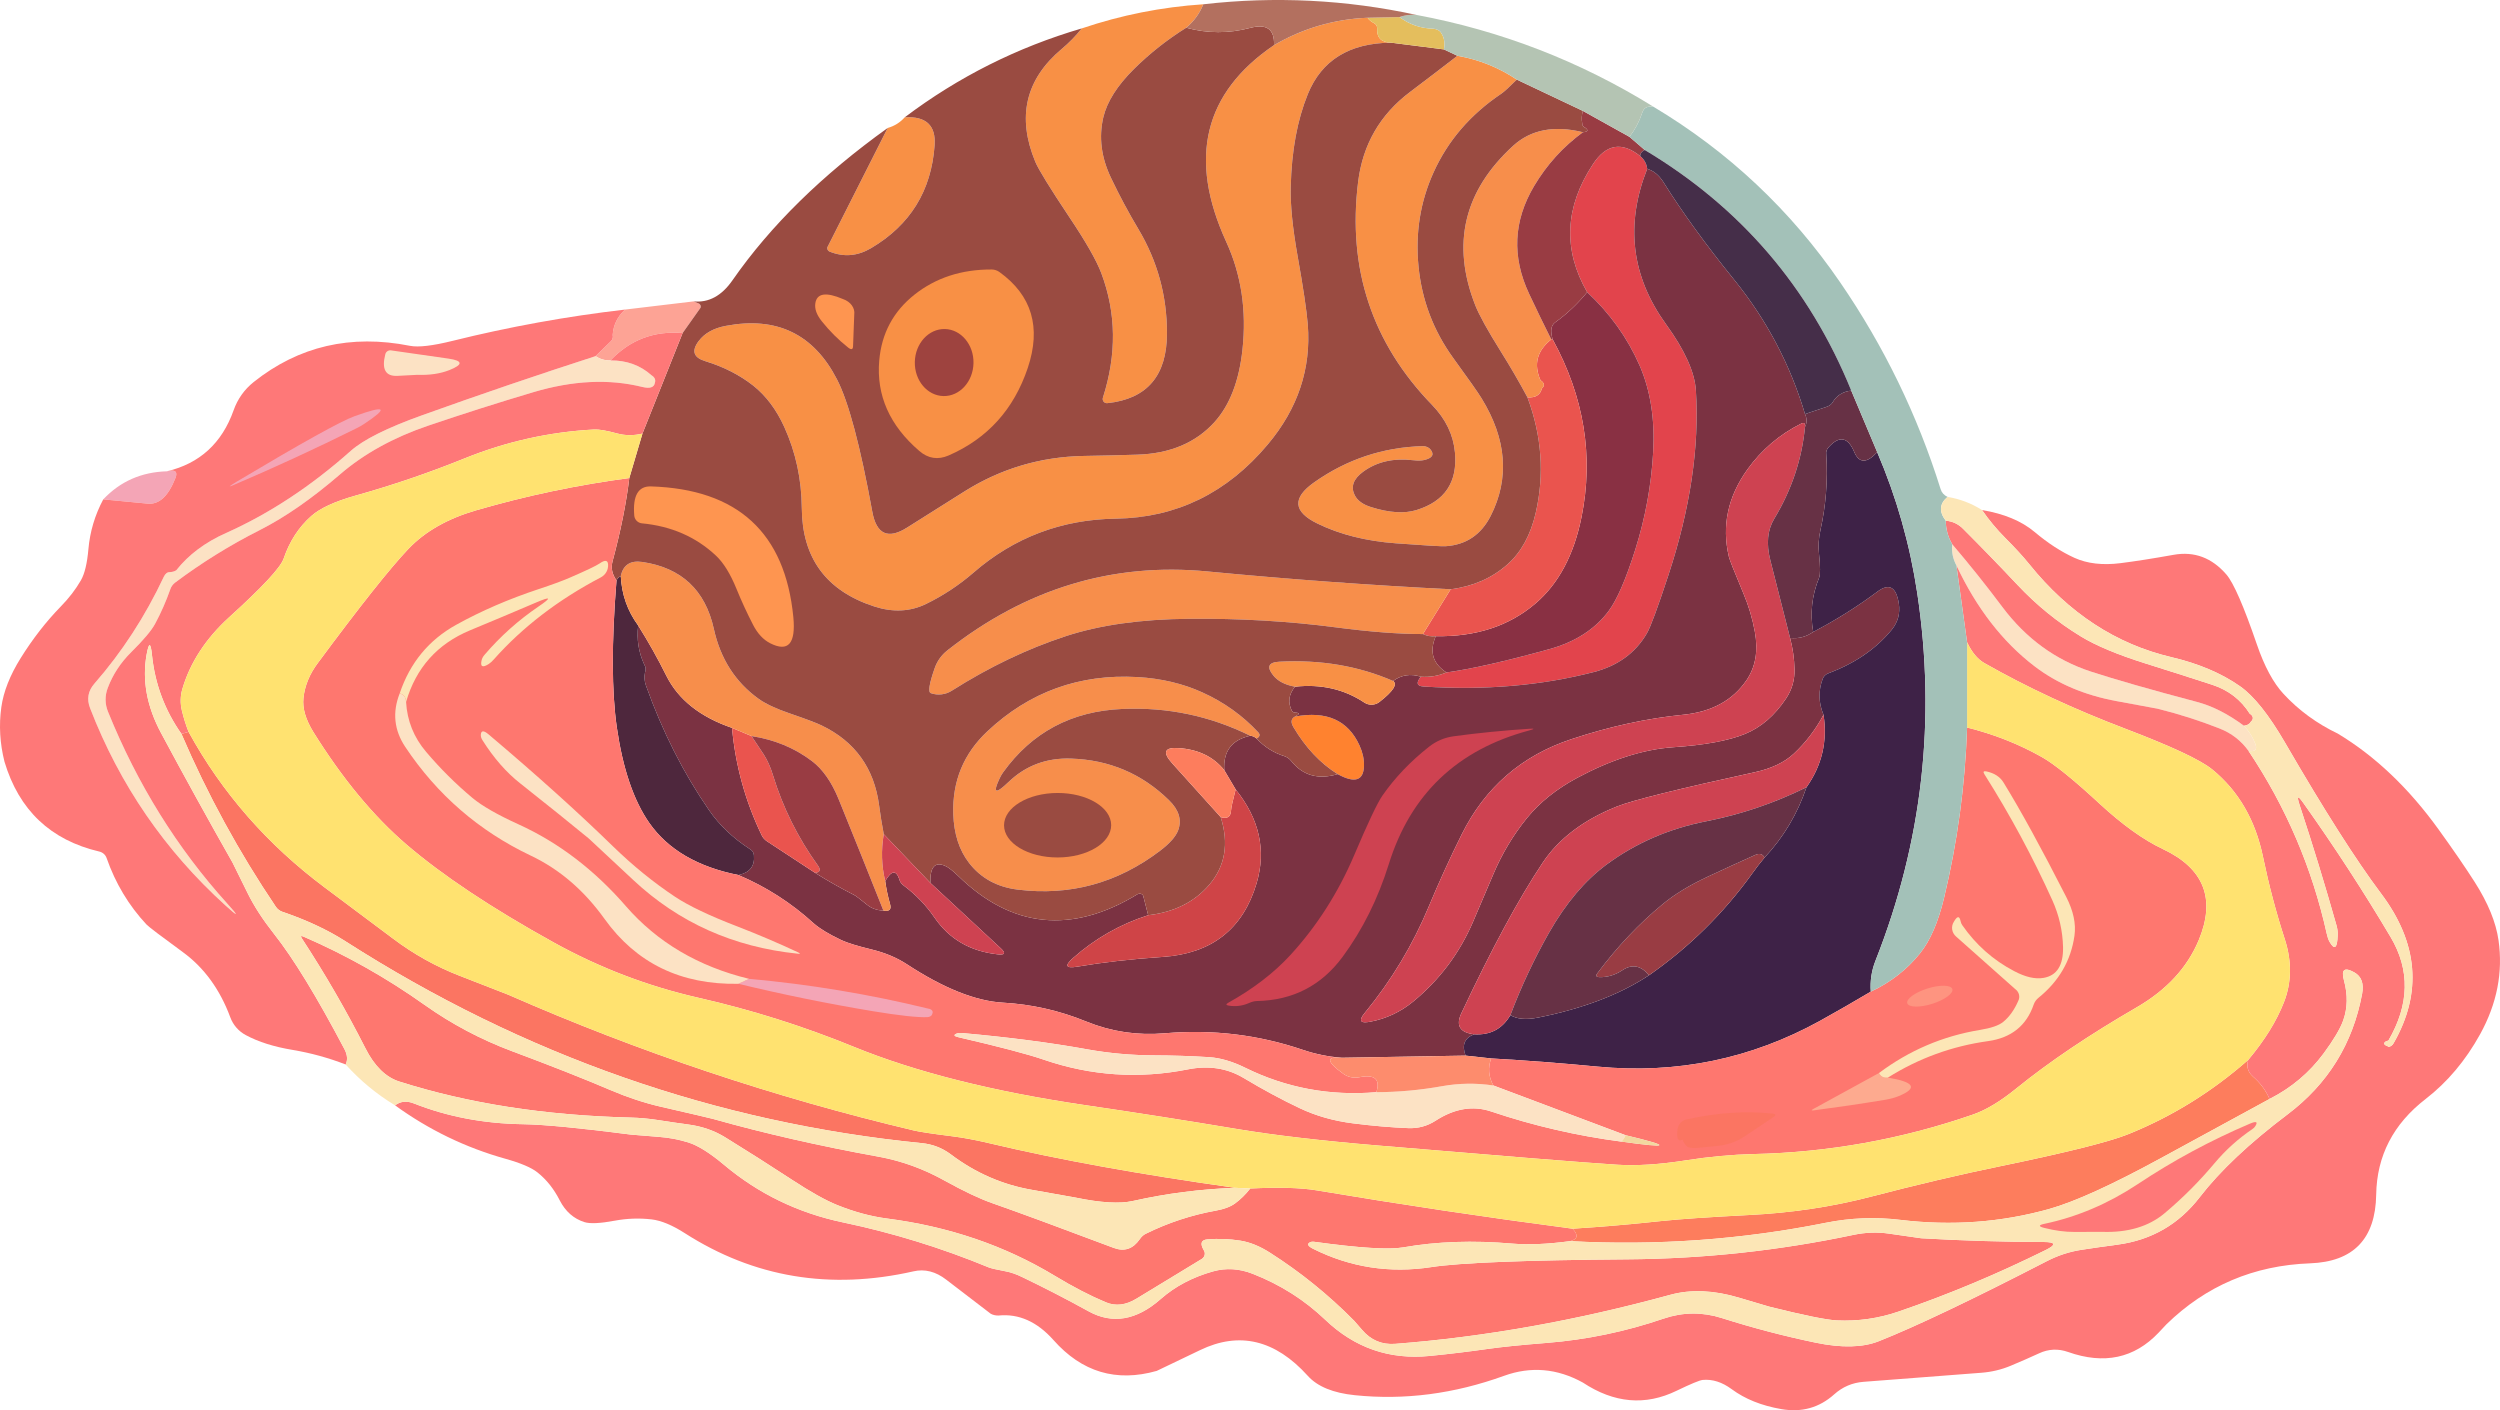 <?xml version="1.0" encoding="UTF-8" standalone="no"?><!-- Generator: Gravit.io --><svg xmlns="http://www.w3.org/2000/svg" xmlns:xlink="http://www.w3.org/1999/xlink" style="isolation:isolate" viewBox="604.598 333.32 293.079 165.322" width="293.079pt" height="165.322pt"><defs><clipPath id="_clipPath_Q7kwa7p5L3qturNWpKs9cXTX05K8PnFq"><rect x="604.598" y="333.32" width="293.079" height="165.322"/></clipPath></defs><g clip-path="url(#_clipPath_Q7kwa7p5L3qturNWpKs9cXTX05K8PnFq)"><g><path d=" M 756.413 417.322 Q 761.963 416.292 763.973 420.702 Q 764.533 421.932 764.503 423.102 Q 764.423 425.722 761.413 424.072 Q 758.363 422.172 756.223 418.552 Q 755.723 417.692 756.413 417.322 Z " fill="rgb(255,130,47)"/><path d=" M 796.873 351.612 Q 797.603 352.212 797.703 353.112 Q 793.813 362.922 799.923 371.352 Q 803.213 375.892 803.413 379.112 Q 804.033 389.052 800.193 400.732 Q 798.303 406.482 797.663 407.572 Q 795.653 411.022 791.413 412.112 Q 782.123 414.502 771.473 413.802 Q 770.293 413.722 771.163 412.652 Q 772.743 412.762 774.163 412.152 Q 778.503 411.562 786.223 409.422 Q 790.793 408.162 793.193 404.932 Q 794.663 402.952 796.313 397.722 Q 798.073 392.142 798.403 386.312 Q 798.723 380.562 796.813 376.172 Q 794.683 371.312 790.663 367.572 Q 786.373 360.102 791.353 352.552 Q 793.663 349.042 796.873 351.612 Z " fill="rgb(226,68,76)"/><path d=" M 797.703 353.112 Q 798.823 353.442 799.603 354.672 Q 802.913 359.962 807.903 366.122 Q 813.613 373.172 816.203 381.862 Q 816.563 382.662 816.203 383.362 Q 816.253 382.732 815.753 382.982 Q 811.933 384.892 809.443 388.362 Q 806.003 393.172 807.273 398.572 Q 807.383 399.082 808.983 402.892 Q 809.903 405.072 810.323 407.392 Q 810.933 410.722 809.353 413.052 Q 806.933 416.612 801.913 417.112 Q 795.543 417.742 788.823 419.972 Q 780.043 422.882 775.943 431.162 Q 773.893 435.292 772.113 439.552 Q 769.283 446.362 764.593 452.062 Q 763.463 453.432 765.213 453.102 Q 768.033 452.572 770.283 450.722 Q 774.893 446.922 777.273 441.412 Q 778.463 438.632 779.643 435.852 Q 781.173 432.222 783.603 429.222 Q 785.873 426.442 789.523 424.492 Q 795.513 421.292 800.723 420.922 Q 806.283 420.542 809.163 419.362 Q 811.983 418.212 813.983 415.202 Q 815.023 413.642 814.973 411.772 Q 814.933 409.932 814.453 408.112 Q 815.923 408.272 817.163 407.402 Q 821.133 405.332 824.713 402.662 Q 826.743 401.152 827.203 404.082 Q 827.463 405.792 826.373 407.142 Q 823.643 410.482 818.943 412.252 C 818.629 412.371 818.389 412.6 818.283 412.882 Q 817.483 414.992 818.373 417.112 Q 816.983 419.722 814.893 421.672 Q 813.243 423.212 810.293 423.852 Q 796.903 426.772 794.163 427.862 Q 788.293 430.212 785.473 434.422 Q 781.253 440.732 775.913 452.112 Q 774.903 454.262 777.413 454.572 Q 775.713 455.232 776.413 457.072 L 761.913 457.322 Q 759.563 457.152 757.353 456.402 Q 749.493 453.732 741.173 454.452 Q 736.343 454.872 731.933 453.072 Q 727.233 451.152 722.163 450.862 Q 717.363 450.582 710.913 446.362 Q 709.153 445.212 706.833 444.642 Q 704.273 444.022 703.233 443.532 Q 700.983 442.462 699.973 441.552 Q 696.043 437.972 691.163 435.902 Q 693.153 435.492 692.983 433.602 C 692.984 433.298 692.797 433.013 692.483 432.842 Q 689.533 430.922 687.723 428.302 Q 683.213 421.772 680.323 413.682 Q 680.053 412.922 680.213 412.152 C 680.339 411.844 680.307 411.511 680.123 411.222 Q 679.123 409.052 679.413 406.652 Q 681.213 409.522 682.723 412.552 Q 684.813 416.732 690.413 418.652 Q 691.013 425.252 693.883 431.222 C 694.019 431.517 694.241 431.77 694.523 431.952 L 700.163 435.652 Q 702.393 437.052 704.733 438.242 Q 705.043 438.402 706.253 439.392 Q 707.053 440.032 708.163 440.072 Q 709.213 440.252 708.943 439.312 Q 708.563 437.982 708.373 436.612 Q 709.453 434.732 710.023 436.382 C 710.085 436.681 710.275 436.952 710.563 437.152 Q 712.663 438.722 714.153 440.892 Q 716.743 444.682 721.593 445.202 Q 722.823 445.332 721.933 444.502 L 713.663 436.822 Q 713.593 434.072 715.363 434.812 Q 715.943 435.052 716.933 436.012 Q 726.383 445.212 737.983 438.132 C 738.095 438.078 738.229 438.068 738.35 438.105 C 738.472 438.142 738.568 438.221 738.613 438.322 L 739.203 440.612 Q 734.283 442.192 730.403 445.622 Q 728.853 446.992 730.893 446.642 Q 735.403 445.872 740.903 445.502 Q 749.523 444.912 751.913 436.862 Q 753.633 431.062 749.453 425.862 L 748.123 423.612 Q 747.913 420.292 751.163 419.572 Q 751.593 419.612 751.913 419.902 Q 753.283 421.372 755.183 421.972 C 755.496 422.084 755.767 422.275 755.963 422.522 Q 758.003 425.092 761.413 424.072 Q 764.423 425.722 764.503 423.102 Q 764.533 421.932 763.973 420.702 Q 761.963 416.292 756.413 417.322 Q 757.293 416.882 756.423 416.862 C 756.26 416.85 756.116 416.767 756.043 416.642 Q 755.303 415.172 756.413 413.822 Q 760.993 413.322 764.543 415.682 C 765.087 416.041 765.799 416.013 766.313 415.612 Q 768.723 413.732 767.913 413.152 Q 769.363 412.082 771.163 412.652 Q 770.293 413.722 771.473 413.802 Q 782.123 414.502 791.413 412.112 Q 795.653 411.022 797.663 407.572 Q 798.303 406.482 800.193 400.732 Q 804.033 389.052 803.413 379.112 Q 803.213 375.892 799.923 371.352 Q 793.813 362.922 797.703 353.112 Z " fill="rgb(123,50,66)"/><path d=" M 790.663 367.572 Q 794.683 371.312 796.813 376.172 Q 798.723 380.562 798.403 386.312 Q 798.073 392.142 796.313 397.722 Q 794.663 402.952 793.193 404.932 Q 790.793 408.162 786.223 409.422 Q 778.503 411.562 774.163 412.152 Q 771.753 410.602 772.913 407.902 Q 780.003 408.022 784.633 404.042 Q 788.663 400.582 790.003 393.942 Q 792.163 383.262 786.623 373.112 Q 786.173 371.642 786.913 371.112 Q 789.023 369.592 790.663 367.572 Z " fill="rgb(137,48,67)"/><path d=" M 685.913 368.652 L 686.473 368.882 C 686.604 368.93 686.701 369.035 686.733 369.163 C 686.765 369.291 686.728 369.425 686.633 369.522 L 684.623 372.362 Q 679.623 371.942 676.163 375.572 Q 675.213 375.602 674.413 375.072 L 676.063 373.472 C 676.366 373.239 676.499 372.918 676.423 372.602 Q 676.533 370.852 677.873 369.612 L 685.913 368.652 Z " fill="rgb(253,163,149)"/><path d=" M 786.453 373.112 L 786.623 373.112 Q 792.163 383.262 790.003 393.942 Q 788.663 400.582 784.633 404.042 Q 780.003 408.022 772.913 407.902 Q 772.113 407.992 771.413 407.652 L 774.663 402.402 Q 778.613 401.892 781.333 399.472 Q 783.733 397.342 784.633 393.442 Q 786.193 386.692 783.663 379.902 Q 785.073 380.002 785.353 378.862 C 785.717 378.563 785.653 378.178 785.193 377.902 Q 783.953 375.092 786.453 373.112 Z " fill="rgb(234,84,78)"/><path d=" M 690.413 418.652 L 692.703 419.612 Q 693.443 420.702 694.153 421.802 Q 694.793 422.812 695.213 424.192 Q 696.973 429.922 700.493 434.802 Q 701.023 435.542 700.163 435.652 L 694.523 431.952 C 694.241 431.77 694.019 431.517 693.883 431.222 Q 691.013 425.252 690.413 418.652 Z " fill="rgb(234,84,78)"/><path d=" M 824.663 386.322 Q 828.073 394.282 829.363 402.872 Q 832.703 425.092 824.473 445.922 Q 823.773 447.682 823.913 449.572 Q 820.973 451.322 817.983 452.982 Q 805.833 459.692 791.893 458.362 Q 785.663 457.762 779.413 457.402 L 776.413 457.072 Q 775.713 455.232 777.413 454.572 Q 780.243 454.752 781.663 452.322 Q 782.803 453.032 784.913 452.612 Q 792.813 451.022 797.913 447.652 Q 804.993 442.712 810.043 435.682 Q 810.703 434.752 811.453 433.862 Q 814.803 430.272 816.373 425.612 Q 819.093 421.772 818.373 417.112 Q 817.483 414.992 818.283 412.882 C 818.389 412.6 818.629 412.371 818.943 412.252 Q 823.643 410.482 826.373 407.142 Q 827.463 405.792 827.203 404.082 Q 826.743 401.152 824.713 402.662 Q 821.133 405.332 817.163 407.402 Q 816.583 404.142 817.853 401.052 Q 818.083 400.482 817.843 398.242 Q 817.693 396.892 818.003 395.502 Q 818.983 391.122 818.693 386.602 C 818.64 386.289 818.746 385.971 818.983 385.732 Q 820.863 383.672 821.973 386.302 Q 822.833 388.322 824.663 386.322 Z " fill="rgb(62,34,71)"/><path d=" M 677.373 400.862 Q 677.533 404.092 679.413 406.652 Q 679.123 409.052 680.123 411.222 C 680.307 411.511 680.339 411.844 680.213 412.152 Q 680.053 412.922 680.323 413.682 Q 683.213 421.772 687.723 428.302 Q 689.533 430.922 692.483 432.842 C 692.797 433.013 692.984 433.298 692.983 433.602 Q 693.153 435.492 691.163 435.902 Q 684.003 434.482 680.723 429.802 Q 677.963 425.852 676.913 418.612 Q 675.993 412.262 676.873 401.362 Q 677.023 401.012 677.373 400.862 Z " fill="rgb(78,39,61)"/><path d=" M 745.663 333.822 Q 745.033 335.412 743.663 336.572 Q 740.313 338.662 737.543 341.402 Q 734.603 344.312 733.943 347.072 Q 733.123 350.572 734.843 354.172 Q 736.313 357.262 738.063 360.192 Q 741.403 365.802 741.403 372.362 Q 741.413 379.842 734.413 380.582 C 734.247 380.601 734.083 380.534 733.978 380.404 C 733.873 380.275 733.841 380.101 733.893 379.942 Q 736.333 372.352 733.713 365.362 Q 732.873 363.122 729.963 358.782 Q 726.543 353.652 725.973 352.302 Q 722.693 344.402 729.073 339.052 Q 730.363 337.972 731.413 336.652 Q 738.353 334.302 745.663 333.822 Z " fill="rgb(248,144,69)"/><path d=" M 764.913 335.402 Q 765.203 335.792 765.623 336.002 C 765.904 336.125 766.07 336.387 766.043 336.662 Q 765.963 338.282 767.663 338.322 Q 760.333 338.402 757.913 344.362 Q 756.063 348.912 755.913 355.222 Q 755.833 358.362 756.713 363.302 Q 757.723 368.962 757.913 371.362 Q 758.523 379.112 753.223 385.422 Q 746.063 393.962 735.413 394.122 Q 725.863 394.262 718.733 400.442 Q 716.193 402.642 713.163 404.122 Q 710.373 405.482 707.103 404.422 Q 698.643 401.682 698.593 392.862 Q 698.553 387.832 696.553 383.402 Q 695.153 380.312 692.893 378.522 Q 690.513 376.652 687.283 375.662 Q 685.193 375.032 686.513 373.292 Q 687.553 371.922 689.693 371.522 Q 698.623 369.822 702.723 377.802 Q 704.753 381.732 706.863 393.322 Q 707.593 397.282 710.933 395.172 Q 714.303 393.032 717.693 390.912 Q 724.083 386.912 731.663 386.772 Q 734.793 386.722 737.913 386.622 Q 743.703 386.442 746.993 382.782 Q 749.653 379.822 750.253 374.322 Q 751.003 367.462 748.353 361.672 Q 741.623 347.002 753.953 338.612 Q 759.033 335.652 764.913 335.402 Z " fill="rgb(248,144,69)"/><path d=" M 775.453 339.862 Q 779.223 340.512 782.413 342.652 Q 781.103 343.962 780.603 344.302 Q 775.153 347.962 772.633 353.582 Q 770.323 358.712 770.893 364.542 Q 771.473 370.472 774.973 375.302 Q 777.673 379.012 778.283 380.012 Q 782.703 387.202 779.353 393.802 Q 777.673 397.102 774.093 397.352 Q 773.403 397.402 768.223 397.012 Q 762.983 396.622 759.033 394.692 Q 754.773 392.612 758.653 389.872 Q 764.403 385.812 771.413 385.622 C 771.745 385.627 772.057 385.755 772.263 385.972 Q 773.043 386.902 771.543 387.252 Q 771.073 387.362 770.273 387.272 Q 766.813 386.862 764.413 388.612 Q 762.673 389.882 763.413 391.372 Q 763.893 392.322 765.343 392.772 Q 768.523 393.772 770.663 393.112 Q 775.643 391.572 775.163 386.362 Q 774.883 383.272 772.483 380.792 Q 761.923 369.902 763.813 354.632 Q 764.633 348.082 769.873 344.122 Q 772.673 342.012 775.453 339.862 Z " fill="rgb(248,144,69)"/><path d=" M 710.663 347.072 Q 714.413 346.862 714.163 350.362 Q 713.593 358.352 706.713 362.412 Q 704.343 363.812 701.873 362.822 C 701.741 362.771 701.641 362.669 701.601 362.543 C 701.56 362.417 701.583 362.281 701.663 362.172 L 708.663 348.322 Q 709.853 347.982 710.663 347.072 Z " fill="rgb(248,144,69)"/><path d=" M 767.913 413.152 Q 768.723 413.732 766.313 415.612 C 765.799 416.013 765.087 416.041 764.543 415.682 Q 760.993 413.322 756.413 413.822 Q 754.683 413.512 753.873 412.512 Q 752.643 410.992 754.593 410.892 Q 761.833 410.512 767.913 413.152 Z " fill="rgb(248,144,69)"/><path d=" M 790.163 348.822 Q 786.663 351.392 784.443 355.132 Q 780.803 361.262 783.863 367.772 Q 785.123 370.452 786.453 373.112 Q 783.953 375.092 785.193 377.902 C 785.653 378.178 785.717 378.563 785.353 378.862 Q 785.073 380.002 783.663 379.902 Q 782.193 377.162 780.543 374.532 Q 778.223 370.822 777.543 369.102 Q 773.323 358.352 781.973 350.422 Q 785.093 347.572 790.163 348.822 Z " fill="rgb(247,142,75)"/><path d=" M 708.203 431.112 Q 707.723 433.922 708.373 436.612 Q 708.563 437.982 708.943 439.312 Q 709.213 440.252 708.163 440.072 Q 705.563 433.532 702.913 427.012 Q 701.673 423.972 699.783 422.542 Q 696.723 420.232 692.703 419.612 L 690.413 418.652 Q 684.813 416.732 682.723 412.552 Q 681.213 409.522 679.413 406.652 Q 677.533 404.092 677.373 400.862 Q 677.783 398.892 679.903 399.202 Q 686.773 400.222 688.283 407.042 Q 689.433 412.282 693.513 415.232 Q 694.753 416.122 697.143 416.942 Q 700.003 417.922 700.913 418.362 Q 706.803 421.192 707.663 427.772 Q 707.883 429.442 708.203 431.112 Z " fill="rgb(247,142,75)"/><path d=" M 774.663 402.402 L 771.413 407.652 Q 767.173 407.652 761.163 406.862 Q 752.923 405.782 744.013 405.862 Q 735.523 405.932 729.533 407.902 Q 722.783 410.112 716.163 414.302 C 715.435 414.762 714.536 414.865 713.723 414.582 Q 713.203 414.402 714.183 411.622 C 714.468 410.814 714.977 410.104 715.653 409.572 Q 729.453 398.702 746.163 400.312 Q 760.393 401.682 774.663 402.402 Z " fill="rgb(247,142,75)"/><path d=" M 751.913 419.902 Q 751.593 419.612 751.163 419.572 Q 744.103 416.082 736.163 416.432 Q 727.273 416.812 722.203 423.852 Q 721.973 424.172 721.803 424.532 Q 720.523 427.212 722.813 425.012 Q 725.843 422.102 730.163 422.252 Q 736.883 422.472 741.643 427.132 Q 743.393 428.842 742.713 430.662 Q 742.293 431.772 740.573 433.072 Q 733.093 438.742 723.913 437.612 Q 720.273 437.162 718.203 434.482 Q 716.463 432.232 716.353 428.742 Q 716.173 422.972 720.353 419.052 Q 727.743 412.122 737.923 412.692 Q 742.123 412.932 745.573 414.502 Q 749.343 416.212 752.103 419.172 Q 752.483 419.582 751.913 419.902 Z " fill="rgb(247,142,75)"/><path d=" M 749.453 425.862 Q 753.633 431.062 751.913 436.862 Q 749.523 444.912 740.903 445.502 Q 735.403 445.872 730.893 446.642 Q 728.853 446.992 730.403 445.622 Q 734.283 442.192 739.203 440.612 Q 743.753 440.082 746.353 437.052 Q 749.173 433.752 747.703 429.112 Q 748.843 429.462 748.913 428.362 Q 748.943 427.832 749.453 425.862 Z " fill="rgb(207,68,71)"/><path d=" M 731.413 336.652 Q 730.363 337.972 729.073 339.052 Q 722.693 344.402 725.973 352.302 Q 726.543 353.652 729.963 358.782 Q 732.873 363.122 733.713 365.362 Q 736.333 372.352 733.893 379.942 C 733.841 380.101 733.873 380.275 733.978 380.404 C 734.083 380.534 734.247 380.601 734.413 380.582 Q 741.413 379.842 741.403 372.362 Q 741.403 365.802 738.063 360.192 Q 736.313 357.262 734.843 354.172 Q 733.123 350.572 733.943 347.072 Q 734.603 344.312 737.543 341.402 Q 740.313 338.662 743.663 336.572 Q 747.383 337.592 751.153 336.592 Q 754.063 335.812 753.953 338.612 Q 741.623 347.002 748.353 361.672 Q 751.003 367.462 750.253 374.322 Q 749.653 379.822 746.993 382.782 Q 743.703 386.442 737.913 386.622 Q 734.793 386.722 731.663 386.772 Q 724.083 386.912 717.693 390.912 Q 714.303 393.032 710.933 395.172 Q 707.593 397.282 706.863 393.322 Q 704.753 381.732 702.723 377.802 Q 698.623 369.822 689.693 371.522 Q 687.553 371.922 686.513 373.292 Q 685.193 375.032 687.283 375.662 Q 690.513 376.652 692.893 378.522 Q 695.153 380.312 696.553 383.402 Q 698.553 387.832 698.593 392.862 Q 698.643 401.682 707.103 404.422 Q 710.373 405.482 713.163 404.122 Q 716.193 402.642 718.733 400.442 Q 725.863 394.262 735.413 394.122 Q 746.063 393.962 753.223 385.422 Q 758.523 379.112 757.913 371.362 Q 757.723 368.962 756.713 363.302 Q 755.833 358.362 755.913 355.222 Q 756.063 348.912 757.913 344.362 Q 760.333 338.402 767.663 338.322 L 773.873 339.112 L 775.453 339.862 Q 772.673 342.012 769.873 344.122 Q 764.633 348.082 763.813 354.632 Q 761.923 369.902 772.483 380.792 Q 774.883 383.272 775.163 386.362 Q 775.643 391.572 770.663 393.112 Q 768.523 393.772 765.343 392.772 Q 763.893 392.322 763.413 391.372 Q 762.673 389.882 764.413 388.612 Q 766.813 386.862 770.273 387.272 Q 771.073 387.362 771.543 387.252 Q 773.043 386.902 772.263 385.972 C 772.057 385.755 771.745 385.627 771.413 385.622 Q 764.403 385.812 758.653 389.872 Q 754.773 392.612 759.033 394.692 Q 762.983 396.622 768.223 397.012 Q 773.403 397.402 774.093 397.352 Q 777.673 397.102 779.353 393.802 Q 782.703 387.202 778.283 380.012 Q 777.673 379.012 774.973 375.302 Q 771.473 370.472 770.893 364.542 Q 770.323 358.712 772.633 353.582 Q 775.153 347.962 780.603 344.302 Q 781.103 343.962 782.413 342.652 L 790.163 346.322 Q 789.943 347.052 790.083 347.772 C 790.055 347.979 790.197 348.182 790.463 348.312 Q 791.033 348.742 790.163 348.822 Q 785.093 347.572 781.973 350.422 Q 773.323 358.352 777.543 369.102 Q 778.223 370.822 780.543 374.532 Q 782.193 377.162 783.663 379.902 Q 786.193 386.692 784.633 393.442 Q 783.733 397.342 781.333 399.472 Q 778.613 401.892 774.663 402.402 Q 760.393 401.682 746.163 400.312 Q 729.453 398.702 715.653 409.572 C 714.977 410.104 714.468 410.814 714.183 411.622 Q 713.203 414.402 713.723 414.582 C 714.536 414.865 715.435 414.762 716.163 414.302 Q 722.783 410.112 729.533 407.902 Q 735.523 405.932 744.013 405.862 Q 752.923 405.782 761.163 406.862 Q 767.173 407.652 771.413 407.652 Q 772.113 407.992 772.913 407.902 Q 771.753 410.602 774.163 412.152 Q 772.743 412.762 771.163 412.652 Q 769.363 412.082 767.913 413.152 Q 761.833 410.512 754.593 410.892 Q 752.643 410.992 753.873 412.512 Q 754.683 413.512 756.413 413.822 Q 755.303 415.172 756.043 416.642 C 756.116 416.767 756.26 416.85 756.423 416.862 Q 757.293 416.882 756.413 417.322 Q 755.723 417.692 756.223 418.552 Q 758.363 422.172 761.413 424.072 Q 758.003 425.092 755.963 422.522 C 755.767 422.275 755.496 422.084 755.183 421.972 Q 753.283 421.372 751.913 419.902 Q 752.483 419.582 752.103 419.172 Q 749.343 416.212 745.573 414.502 Q 742.123 412.932 737.923 412.692 Q 727.743 412.122 720.353 419.052 Q 716.173 422.972 716.353 428.742 Q 716.463 432.232 718.203 434.482 Q 720.273 437.162 723.913 437.612 Q 733.093 438.742 740.573 433.072 Q 742.293 431.772 742.713 430.662 Q 743.393 428.842 741.643 427.132 Q 736.883 422.472 730.163 422.252 Q 725.843 422.102 722.813 425.012 Q 720.523 427.212 721.803 424.532 Q 721.973 424.172 722.203 423.852 Q 727.273 416.812 736.163 416.432 Q 744.103 416.082 751.163 419.572 Q 747.913 420.292 748.123 423.612 Q 746.233 421.262 742.793 421.022 Q 740.243 420.842 742.033 422.822 L 747.703 429.112 Q 749.173 433.752 746.353 437.052 Q 743.753 440.082 739.203 440.612 L 738.613 438.322 C 738.568 438.221 738.472 438.142 738.35 438.105 C 738.229 438.068 738.095 438.078 737.983 438.132 Q 726.383 445.212 716.933 436.012 Q 715.943 435.052 715.363 434.812 Q 713.593 434.072 713.663 436.822 L 708.203 431.112 Q 707.883 429.442 707.663 427.772 Q 706.803 421.192 700.913 418.362 Q 700.003 417.922 697.143 416.942 Q 694.753 416.122 693.513 415.232 Q 689.433 412.282 688.283 407.042 Q 686.773 400.222 679.903 399.202 Q 677.783 398.892 677.373 400.862 Q 677.023 401.012 676.873 401.362 Q 676.093 400.282 676.413 399.112 Q 677.843 393.782 678.373 389.362 L 679.913 384.152 L 684.623 372.362 L 686.633 369.522 C 686.728 369.425 686.765 369.291 686.733 369.163 C 686.701 369.035 686.604 368.93 686.473 368.882 L 685.913 368.652 Q 688.573 368.912 690.473 366.172 Q 697.153 356.572 708.663 348.322 L 701.663 362.172 C 701.583 362.281 701.56 362.417 701.601 362.543 C 701.641 362.669 701.741 362.771 701.873 362.822 Q 704.343 363.812 706.713 362.412 Q 713.593 358.352 714.163 350.362 Q 714.413 346.862 710.663 347.072 Q 720.083 339.972 731.413 336.652 Z " fill="rgb(154,75,65)"/><path d=" M 816.203 383.362 Q 815.663 389.042 812.593 394.142 Q 811.403 396.112 812.133 398.982 L 814.453 408.112 Q 814.933 409.932 814.973 411.772 Q 815.023 413.642 813.983 415.202 Q 811.983 418.212 809.163 419.362 Q 806.283 420.542 800.723 420.922 Q 795.513 421.292 789.523 424.492 Q 785.873 426.442 783.603 429.222 Q 781.173 432.222 779.643 435.852 Q 778.463 438.632 777.273 441.412 Q 774.893 446.922 770.283 450.722 Q 768.033 452.572 765.213 453.102 Q 763.463 453.432 764.593 452.062 Q 769.283 446.362 772.113 439.552 Q 773.893 435.292 775.943 431.162 Q 780.043 422.882 788.823 419.972 Q 795.543 417.742 801.913 417.112 Q 806.933 416.612 809.353 413.052 Q 810.933 410.722 810.323 407.392 Q 809.903 405.072 808.983 402.892 Q 807.383 399.082 807.273 398.572 Q 806.003 393.172 809.443 388.362 Q 811.933 384.892 815.753 382.982 Q 816.253 382.732 816.203 383.362 Z " fill="rgb(206,66,81)"/><path d=" M 818.373 417.112 Q 819.093 421.772 816.373 425.612 Q 810.773 428.382 804.663 429.592 Q 798.103 430.872 792.953 434.662 Q 789.153 437.462 786.183 442.682 Q 783.563 447.312 781.663 452.322 Q 780.243 454.752 777.413 454.572 Q 774.903 454.262 775.913 452.112 Q 781.253 440.732 785.473 434.422 Q 788.293 430.212 794.163 427.862 Q 796.903 426.772 810.293 423.852 Q 813.243 423.212 814.893 421.672 Q 816.983 419.722 818.373 417.112 Z " fill="rgb(206,66,81)"/><path d=" M 708.203 431.112 L 713.663 436.822 L 721.933 444.502 Q 722.823 445.332 721.593 445.202 Q 716.743 444.682 714.153 440.892 Q 712.663 438.722 710.563 437.152 C 710.275 436.952 710.085 436.681 710.023 436.382 Q 709.453 434.732 708.373 436.612 Q 707.723 433.922 708.203 431.112 Z " fill="rgb(206,66,81)"/><path d=" M 790.163 346.322 L 795.623 349.362 L 797.413 350.902 Q 796.903 351.132 796.873 351.612 Q 793.663 349.042 791.353 352.552 Q 786.373 360.102 790.663 367.572 Q 789.023 369.592 786.913 371.112 Q 786.173 371.642 786.623 373.112 L 786.453 373.112 Q 785.123 370.452 783.863 367.772 Q 780.803 361.262 784.443 355.132 Q 786.663 351.392 790.163 348.822 Q 791.033 348.742 790.463 348.312 C 790.197 348.182 790.055 347.979 790.083 347.772 Q 789.943 347.052 790.163 346.322 Z " fill="rgb(153,60,67)"/><path d=" M 692.703 419.612 Q 696.723 420.232 699.783 422.542 Q 701.673 423.972 702.913 427.012 Q 705.563 433.532 708.163 440.072 Q 707.053 440.032 706.253 439.392 Q 705.043 438.402 704.733 438.242 Q 702.393 437.052 700.163 435.652 Q 701.023 435.542 700.493 434.802 Q 696.973 429.922 695.213 424.192 Q 694.793 422.812 694.153 421.802 Q 693.443 420.702 692.703 419.612 Z " fill="rgb(153,60,67)"/><path d=" M 811.453 433.862 Q 810.703 434.752 810.043 435.682 Q 804.993 442.712 797.913 447.652 Q 796.503 445.932 794.803 447.052 Q 793.503 447.912 792.083 447.872 Q 791.533 447.852 791.863 447.412 Q 795.353 442.742 799.533 439.302 Q 801.603 437.592 804.763 436.112 Q 807.543 434.812 810.353 433.552 Q 811.123 433.202 811.453 433.862 Z " fill="rgb(153,60,67)"/><path d=" M 678.373 389.362 Q 677.843 393.782 676.413 399.112 Q 676.093 400.282 676.873 401.362 Q 675.993 412.262 676.913 418.612 Q 677.963 425.852 680.723 429.802 Q 684.003 434.482 691.163 435.902 Q 696.043 437.972 699.973 441.552 Q 700.983 442.462 703.233 443.532 Q 704.273 444.022 706.833 444.642 Q 709.153 445.212 710.913 446.362 Q 717.363 450.582 722.163 450.862 Q 727.233 451.152 731.933 453.072 Q 736.343 454.872 741.173 454.452 Q 749.493 453.732 757.353 456.402 Q 759.563 457.152 761.913 457.322 Q 759.063 457.032 762.093 459.212 C 762.621 459.591 763.283 459.736 763.923 459.612 Q 766.673 459.052 765.953 461.362 Q 757.783 462.042 750.593 458.502 Q 748.323 457.382 746.333 457.252 Q 743.133 457.052 739.933 457.042 Q 735.923 457.032 731.983 456.322 Q 725.573 455.162 717.353 454.422 Q 717.003 454.392 716.793 454.472 Q 716.133 454.722 716.943 454.912 Q 724.163 456.582 726.973 457.552 Q 735.263 460.392 743.873 458.682 Q 747.493 457.972 750.353 459.672 Q 753.883 461.782 756.983 463.242 Q 759.813 464.582 763.213 465.012 Q 766.673 465.452 769.703 465.572 Q 771.433 465.642 772.893 464.702 Q 776.223 462.542 779.413 463.622 Q 786.863 466.132 794.663 467.152 Q 803.333 468.362 795.163 466.402 L 779.663 460.572 Q 778.813 459.002 779.413 457.402 Q 785.663 457.762 791.893 458.362 Q 805.833 459.692 817.983 452.982 Q 820.973 451.322 823.913 449.572 Q 827.403 447.932 829.693 445.072 Q 831.483 442.832 832.503 438.582 Q 834.863 428.752 835.203 418.612 Q 839.853 419.762 843.933 422.052 Q 846.143 423.292 850.693 427.502 Q 854.733 431.242 858.163 432.862 Q 865.393 436.272 862.353 443.552 Q 860.333 448.382 855.053 451.432 Q 846.763 456.232 840.973 460.922 Q 838.173 463.202 835.833 464.002 Q 823.333 468.322 810.183 468.612 Q 806.383 468.702 802.223 469.352 Q 797.573 470.082 794.163 469.862 Q 788.423 469.492 766.163 467.612 Q 756.183 466.772 749.653 465.682 Q 740.773 464.192 731.853 462.882 Q 715.583 460.482 704.723 456.052 Q 695.843 452.422 686.483 450.292 Q 677.543 448.252 669.523 443.812 Q 658.573 437.752 652.223 432.302 Q 646.443 427.332 641.343 419.152 Q 639.973 416.942 640.173 415.152 Q 640.403 412.992 641.853 411.052 Q 649.253 401.062 652.473 397.672 Q 655.393 394.602 660.423 393.142 Q 669.253 390.572 678.373 389.362 Z " fill="rgb(254,119,111)"/><path d=" M 751.163 472.652 Q 756.153 472.402 758.913 472.862 Q 773.893 475.382 788.953 477.362 Q 790.013 478.492 788.663 478.822 Q 784.723 479.352 781.913 479.112 Q 774.983 478.512 769.103 479.552 Q 766.593 479.992 758.693 478.902 Q 758.353 478.852 758.143 478.972 Q 757.633 479.262 758.523 479.712 Q 765.083 482.992 772.413 481.862 Q 777.433 481.092 795.413 480.952 Q 808.813 480.852 821.903 478.082 Q 824.003 477.642 826.063 477.942 Q 829.763 478.482 829.813 478.482 Q 836.963 478.902 844.203 478.922 Q 846.303 478.932 844.423 479.862 Q 835.763 484.142 827.153 487.082 Q 823.633 488.292 819.913 488.112 Q 818.093 488.022 812.013 486.502 Q 811.953 486.492 808.473 485.452 Q 804.033 484.122 800.413 485.112 Q 783.833 489.652 768.163 490.862 Q 765.833 491.042 764.283 489.232 Q 763.423 488.232 763.353 488.162 Q 758.853 483.602 753.473 480.172 Q 751.693 479.032 749.993 478.762 Q 748.103 478.462 746.163 478.612 Q 745.033 478.702 745.713 479.872 C 745.838 480.056 745.873 480.278 745.811 480.487 C 745.748 480.695 745.593 480.871 745.383 480.972 L 737.833 485.562 Q 735.953 486.712 734.243 485.992 Q 731.463 484.832 728.193 482.852 Q 719.463 477.582 708.603 476.172 Q 705.743 475.802 702.723 474.582 Q 700.683 473.752 697.453 471.632 Q 693.573 469.092 689.633 466.662 Q 687.673 465.452 685.243 465.142 Q 683.543 464.912 681.843 464.642 Q 680.153 464.372 678.453 464.332 Q 663.483 463.952 651.413 460.112 Q 649.023 459.352 647.433 456.202 Q 644.063 449.562 639.993 443.342 Q 639.723 442.922 640.183 443.122 Q 647.703 446.382 654.383 451.132 Q 659.153 454.512 664.643 456.562 Q 671.703 459.202 676.163 461.112 Q 679.153 462.392 682.103 463.072 Q 687.673 464.352 688.143 464.482 Q 697.223 467.042 707.603 468.922 Q 711.593 469.652 715.253 471.682 Q 718.683 473.582 720.903 474.362 Q 725.523 475.982 735.163 479.612 Q 737.023 480.312 738.213 478.592 Q 738.523 478.142 738.923 477.952 Q 742.853 476.012 747.143 475.242 Q 748.593 474.982 749.393 474.392 Q 750.373 473.672 751.163 472.652 Z " fill="rgb(254,119,111)"/><path d=" M 624.163 388.572 Q 625.613 388.222 625.163 389.362 Q 623.913 392.552 621.913 392.362 L 616.703 391.862 Q 619.683 388.702 624.163 388.572 Z " fill="rgb(244,165,182)"/><path d=" M 674.413 375.072 Q 675.213 375.602 676.163 375.572 Q 679.013 375.552 680.983 377.322 C 681.338 377.527 681.492 377.866 681.373 378.182 Q 681.253 379.012 679.893 378.682 Q 674.043 377.232 667.103 379.302 Q 660.923 381.142 654.823 383.212 Q 648.693 385.292 644.473 388.922 Q 639.503 393.212 635.053 395.462 Q 629.823 398.102 625.123 401.622 C 624.859 401.825 624.664 402.096 624.563 402.402 Q 623.823 404.512 622.773 406.462 Q 622.153 407.622 619.973 409.782 Q 618.123 411.612 617.233 413.962 C 616.881 414.865 616.892 415.867 617.263 416.762 Q 622.423 429.502 631.253 439.262 Q 633.323 441.552 631.043 439.482 Q 620.373 429.812 615.163 416.352 Q 614.533 414.742 615.673 413.452 Q 620.523 407.902 623.793 400.952 Q 624.063 400.382 624.503 400.392 C 624.818 400.378 625.102 400.294 625.273 400.162 Q 627.423 397.442 631.103 395.802 Q 638.733 392.392 645.723 386.172 Q 647.943 384.202 654.083 382.002 Q 664.193 378.372 674.413 375.072 Z " fill="rgb(252,226,196)"/><path d=" M 833.453 397.112 Q 836.513 400.702 839.333 404.472 Q 843.483 410.012 849.723 412.052 Q 853.983 413.442 862.163 415.612 Q 864.853 416.322 867.663 418.402 Q 868.543 419.342 869.003 420.542 Q 869.363 421.502 868.203 421.362 Q 866.903 419.552 864.823 418.732 Q 861.253 417.322 857.533 416.402 Q 857.463 416.382 852.773 415.522 Q 847.103 414.482 843.103 411.422 Q 837.503 407.142 833.953 399.612 Q 833.323 398.442 833.453 397.112 Z " fill="rgb(252,226,196)"/><path d=" M 765.953 461.362 Q 769.843 461.342 773.673 460.652 Q 776.663 460.122 779.663 460.572 L 795.163 466.402 Q 794.993 466.842 794.663 467.152 Q 786.863 466.132 779.413 463.622 Q 776.223 462.542 772.893 464.702 Q 771.433 465.642 769.703 465.572 Q 766.673 465.452 763.213 465.012 Q 759.813 464.582 756.983 463.242 Q 753.883 461.782 750.353 459.672 Q 747.493 457.972 743.873 458.682 Q 735.263 460.392 726.973 457.552 Q 724.163 456.582 716.943 454.912 Q 716.133 454.722 716.793 454.472 Q 717.003 454.392 717.353 454.422 Q 725.573 455.162 731.983 456.322 Q 735.923 457.032 739.933 457.042 Q 743.133 457.052 746.333 457.252 Q 748.323 457.382 750.593 458.502 Q 757.783 462.042 765.953 461.362 Z " fill="rgb(252,226,196)"/><path d=" M 748.123 423.612 L 749.453 425.862 Q 748.943 427.832 748.913 428.362 Q 748.843 429.462 747.703 429.112 L 742.033 422.822 Q 740.243 420.842 742.793 421.022 Q 746.233 421.262 748.123 423.612 Z " fill="rgb(253,125,93)"/><path d=" M 868.163 457.572 Q 867.803 458.722 868.733 459.542 Q 869.993 460.632 870.663 462.152 Q 864.303 465.612 857.943 469.082 Q 849.313 473.792 844.823 475.052 Q 836.413 477.412 827.413 476.332 Q 823.003 475.792 818.623 476.672 Q 803.793 479.642 788.663 478.822 Q 790.013 478.492 788.953 477.362 Q 794.123 477.032 799.273 476.472 Q 802.573 476.122 809.583 475.762 Q 817.093 475.392 823.913 473.612 Q 831.993 471.502 839.033 470.052 Q 850.733 467.632 854.073 466.292 Q 861.773 463.192 868.163 457.572 Z " fill="rgb(253,125,93)"/><path d=" M 626.703 419.112 Q 632.563 429.812 642.663 437.362 Q 648.873 442.002 650.683 443.362 Q 654.293 446.082 658.453 447.702 Q 664.033 449.872 664.153 449.922 Q 687.203 460.032 711.703 465.842 Q 712.753 466.092 716.183 466.522 Q 718.123 466.762 720.663 467.362 Q 732.743 470.232 749.413 472.572 Q 743.343 472.782 737.413 474.112 Q 735.113 474.632 730.723 473.722 Q 730.573 473.692 725.553 472.802 Q 720.383 471.902 716.083 468.662 Q 714.563 467.522 712.673 467.332 Q 676.453 463.732 645.103 443.672 Q 641.943 441.652 637.703 440.212 C 637.392 440.101 637.126 439.898 636.943 439.632 Q 630.453 430.022 625.873 419.362 L 626.703 419.112 Z " fill="rgb(251,117,98)"/><path d=" M 677.873 369.612 Q 676.533 370.852 676.423 372.602 C 676.499 372.918 676.366 373.239 676.063 373.472 L 674.413 375.072 Q 664.193 378.372 654.083 382.002 Q 647.943 384.202 645.723 386.172 Q 638.733 392.392 631.103 395.802 Q 627.423 397.442 625.273 400.162 C 625.102 400.294 624.818 400.378 624.503 400.392 Q 624.063 400.382 623.793 400.952 Q 620.523 407.902 615.673 413.452 Q 614.533 414.742 615.163 416.352 Q 620.373 429.812 631.043 439.482 Q 633.323 441.552 631.253 439.262 Q 622.423 429.502 617.263 416.762 C 616.892 415.867 616.881 414.865 617.233 413.962 Q 618.123 411.612 619.973 409.782 Q 622.153 407.622 622.773 406.462 Q 623.823 404.512 624.563 402.402 C 624.664 402.096 624.859 401.825 625.123 401.622 Q 629.823 398.102 635.053 395.462 Q 639.503 393.212 644.473 388.922 Q 648.693 385.292 654.823 383.212 Q 660.923 381.142 667.103 379.302 Q 674.043 377.232 679.893 378.682 Q 681.253 379.012 681.373 378.182 C 681.492 377.866 681.338 377.527 680.983 377.322 Q 679.013 375.552 676.163 375.572 Q 679.623 371.942 684.623 372.362 L 679.913 384.152 Q 678.393 384.522 676.973 384.142 Q 675.063 383.622 674.243 383.672 Q 666.413 384.092 659.103 387.042 Q 652.803 389.592 646.273 391.422 Q 642.623 392.452 641.093 393.812 Q 638.883 395.772 637.853 398.802 Q 637.313 400.382 631.473 405.672 Q 627.343 409.432 625.973 414.102 Q 625.613 415.352 625.923 416.632 Q 626.223 417.892 626.703 419.112 L 625.873 419.362 Q 622.933 415.182 622.413 410.092 Q 622.183 407.842 621.783 410.072 Q 620.983 414.592 623.473 419.242 Q 627.573 426.892 631.853 434.432 Q 631.893 434.502 633.633 438.032 Q 634.743 440.292 636.723 442.802 Q 640.113 447.082 644.973 456.302 Q 645.503 457.302 645.123 458.112 Q 642.103 456.942 638.903 456.402 Q 635.633 455.862 633.423 454.672 C 632.573 454.222 631.92 453.474 631.593 452.572 Q 629.763 447.652 626.023 444.932 Q 622.173 442.122 621.773 441.702 Q 618.653 438.362 617.093 433.902 C 616.962 433.529 616.645 433.247 616.253 433.152 Q 607.673 431.142 605.123 422.612 Q 604.313 419.392 604.753 416.232 Q 605.133 413.492 607.033 410.452 Q 609.143 407.072 611.723 404.422 Q 613.163 402.952 614.083 401.352 Q 614.743 400.202 614.963 397.692 Q 615.233 394.622 616.703 391.862 L 621.913 392.362 Q 623.913 392.552 625.163 389.362 Q 625.613 388.222 624.163 388.572 Q 629.933 387.202 631.983 381.422 Q 632.693 379.422 634.343 378.102 Q 642.263 371.792 652.663 373.862 Q 654.133 374.152 657.643 373.282 Q 667.633 370.802 677.873 369.612 Z " fill="rgb(254,120,120)"/><path d=" M 836.953 393.112 Q 840.823 393.762 843.103 395.672 Q 845.463 397.662 847.803 398.722 Q 850.043 399.732 853.173 399.342 Q 855.723 399.022 859.413 398.362 Q 863.043 397.712 865.603 400.672 Q 866.873 402.152 869.173 408.862 Q 870.503 412.742 872.313 414.682 Q 874.983 417.562 878.663 419.322 Q 885.233 423.282 890.473 430.552 Q 893.043 434.112 894.703 436.712 Q 897.053 440.392 897.503 443.542 Q 898.313 449.172 895.353 454.552 Q 892.783 459.202 888.963 462.152 Q 883.273 466.542 883.163 473.362 Q 883.043 481.142 875.413 481.422 Q 865.533 481.782 858.573 488.572 Q 858.563 488.592 857.653 489.552 Q 853.373 494.062 847.033 491.812 Q 845.303 491.202 843.643 491.972 Q 842.193 492.642 840.333 493.422 Q 838.693 494.112 836.863 494.252 Q 829.703 494.812 823.073 495.312 Q 821.093 495.462 819.613 496.792 Q 816.993 499.132 813.433 498.512 Q 809.953 497.912 807.603 496.172 Q 805.923 494.932 804.203 495.092 Q 803.653 495.152 801.143 496.362 Q 795.653 499.032 790.163 495.402 Q 785.633 492.902 780.913 494.612 Q 772.153 497.782 763.433 496.882 Q 759.603 496.492 757.913 494.612 Q 752.183 488.262 745.273 491.602 Q 740.323 493.992 740.203 494.032 Q 733.093 496.052 728.103 490.422 Q 725.223 487.182 721.653 487.542 C 721.324 487.55 721.001 487.476 720.743 487.332 L 715.533 483.342 Q 713.673 481.902 711.683 482.362 Q 697.043 485.682 684.873 477.882 Q 682.673 476.472 680.993 476.272 Q 678.833 476.022 676.673 476.422 Q 674.103 476.902 673.113 476.592 Q 671.223 475.992 670.223 474.052 Q 669.193 472.022 667.603 470.762 Q 666.553 469.922 663.843 469.162 Q 656.843 467.202 650.913 462.902 Q 651.853 462.182 653.103 462.672 Q 659.023 465.012 665.913 465.112 Q 669.623 465.172 678.583 466.332 Q 678.653 466.342 681.883 466.602 Q 683.613 466.732 685.263 467.242 Q 686.973 467.772 689.463 469.862 Q 695.523 474.962 703.413 476.622 Q 712.213 478.472 720.513 481.902 Q 720.913 482.062 722.503 482.362 Q 723.383 482.522 724.473 483.052 Q 728.403 484.942 732.223 487.052 Q 736.413 489.352 740.663 485.612 Q 743.213 483.372 746.823 482.362 Q 749.103 481.732 751.433 482.642 Q 756.303 484.542 759.973 488.052 Q 765.133 492.972 772.183 492.282 Q 775.623 491.942 779.043 491.452 Q 781.413 491.112 785.923 490.752 Q 792.913 490.192 799.593 487.912 Q 803.023 486.742 806.463 487.842 Q 811.903 489.572 817.493 490.732 Q 822.023 491.672 824.853 490.552 Q 831.373 487.962 844.563 481.162 Q 846.513 480.162 848.583 479.842 Q 850.713 479.512 852.843 479.232 Q 858.803 478.432 862.473 473.672 Q 866.063 469.022 872.783 463.952 Q 879.873 458.602 881.513 449.832 Q 881.853 448.012 880.593 447.312 Q 878.863 446.342 879.383 448.252 Q 880.073 450.782 879.293 452.952 Q 878.773 454.412 877.003 456.812 Q 874.503 460.202 870.663 462.152 Q 869.993 460.632 868.733 459.542 Q 867.803 458.722 868.163 457.572 Q 871.053 454.132 872.353 450.802 Q 873.703 447.342 872.463 443.472 Q 870.913 438.692 869.893 433.762 Q 868.553 427.292 863.953 423.532 Q 861.913 421.862 853.783 418.762 Q 844.683 415.302 837.223 411.052 Q 836.033 410.372 835.203 408.612 L 833.953 399.612 Q 837.503 407.142 843.103 411.422 Q 847.103 414.482 852.773 415.522 Q 857.463 416.382 857.533 416.402 Q 861.253 417.322 864.823 418.732 Q 866.903 419.552 868.203 421.362 Q 874.803 431.232 877.373 442.812 Q 877.493 443.372 877.703 443.742 Q 878.583 445.262 878.653 442.912 Q 878.673 442.392 878.513 441.822 Q 876.493 434.672 874.163 427.622 Q 873.673 426.112 874.593 427.412 Q 880.053 435.092 884.853 443.172 Q 888.293 448.972 884.593 455.312 C 884.319 455.361 884.127 455.482 884.104 455.621 C 884.08 455.759 884.229 455.889 884.483 455.952 Q 884.593 456.142 884.933 455.922 Q 885.093 455.822 885.213 455.602 Q 890.273 446.752 883.723 438.052 Q 879.343 432.222 872.483 420.392 Q 869.633 415.482 867.213 413.782 Q 863.953 411.492 859.163 410.362 Q 849.433 408.072 842.503 399.472 Q 841.423 398.132 839.663 396.372 Q 838.163 394.862 836.953 393.112 Z " fill="rgb(254,120,120)"/><path d=" M 832.703 394.362 Q 833.883 394.462 834.723 395.302 Q 837.973 398.552 841.123 401.902 Q 844.453 405.442 848.543 407.932 Q 851.183 409.542 856.093 411.092 Q 860.013 412.322 863.923 413.592 Q 866.783 414.522 868.343 416.992 C 868.76 417.232 868.82 417.633 868.483 417.912 Q 868.273 418.332 867.663 418.402 Q 864.853 416.322 862.163 415.612 Q 853.983 413.442 849.723 412.052 Q 843.483 410.012 839.333 404.472 Q 836.513 400.702 833.453 397.112 Q 832.713 395.832 832.703 394.362 Z " fill="rgb(254,120,120)"/><path d=" M 679.913 384.152 L 678.373 389.362 Q 669.253 390.572 660.423 393.142 Q 655.393 394.602 652.473 397.672 Q 649.253 401.062 641.853 411.052 Q 640.403 412.992 640.173 415.152 Q 639.973 416.942 641.343 419.152 Q 646.443 427.332 652.223 432.302 Q 658.573 437.752 669.523 443.812 Q 677.543 448.252 686.483 450.292 Q 695.843 452.422 704.723 456.052 Q 715.583 460.482 731.853 462.882 Q 740.773 464.192 749.653 465.682 Q 756.183 466.772 766.163 467.612 Q 788.423 469.492 794.163 469.862 Q 797.573 470.082 802.223 469.352 Q 806.383 468.702 810.183 468.612 Q 823.333 468.322 835.833 464.002 Q 838.173 463.202 840.973 460.922 Q 846.763 456.232 855.053 451.432 Q 860.333 448.382 862.353 443.552 Q 865.393 436.272 858.163 432.862 Q 854.733 431.242 850.693 427.502 Q 846.143 423.292 843.933 422.052 Q 839.853 419.762 835.203 418.612 L 835.203 408.612 Q 836.033 410.372 837.223 411.052 Q 844.683 415.302 853.783 418.762 Q 861.913 421.862 863.953 423.532 Q 868.553 427.292 869.893 433.762 Q 870.913 438.692 872.463 443.472 Q 873.703 447.342 872.353 450.802 Q 871.053 454.132 868.163 457.572 Q 861.773 463.192 854.073 466.292 Q 850.733 467.632 839.033 470.052 Q 831.993 471.502 823.913 473.612 Q 817.093 475.392 809.583 475.762 Q 802.573 476.122 799.273 476.472 Q 794.123 477.032 788.953 477.362 Q 773.893 475.382 758.913 472.862 Q 756.153 472.402 751.163 472.652 L 749.413 472.572 Q 732.743 470.232 720.663 467.362 Q 718.123 466.762 716.183 466.522 Q 712.753 466.092 711.703 465.842 Q 687.203 460.032 664.153 449.922 Q 664.033 449.872 658.453 447.702 Q 654.293 446.082 650.683 443.362 Q 648.873 442.002 642.663 437.362 Q 632.563 429.812 626.703 419.112 Q 626.223 417.892 625.923 416.632 Q 625.613 415.352 625.973 414.102 Q 627.343 409.432 631.473 405.672 Q 637.313 400.382 637.853 398.802 Q 638.883 395.772 641.093 393.812 Q 642.623 392.452 646.273 391.422 Q 652.803 389.592 659.103 387.042 Q 666.413 384.092 674.243 383.672 Q 675.063 383.622 676.973 384.142 Q 678.393 384.522 679.913 384.152 Z " fill="rgb(255,226,112)"/><path d=" M 776.413 457.072 L 779.413 457.402 Q 778.813 459.002 779.663 460.572 Q 776.663 460.122 773.673 460.652 Q 769.843 461.342 765.953 461.362 Q 766.673 459.052 763.923 459.612 C 763.283 459.736 762.621 459.591 762.093 459.212 Q 759.063 457.032 761.913 457.322 L 776.413 457.072 Z " fill="rgb(253,140,109)"/><path d=" M 821.623 379.112 L 824.663 386.322 Q 822.833 388.322 821.973 386.302 Q 820.863 383.672 818.983 385.732 C 818.746 385.971 818.64 386.289 818.693 386.602 Q 818.983 391.122 818.003 395.502 Q 817.693 396.892 817.843 398.242 Q 818.083 400.482 817.853 401.052 Q 816.583 404.142 817.163 407.402 Q 815.923 408.272 814.453 408.112 L 812.133 398.982 Q 811.403 396.112 812.593 394.142 Q 815.663 389.042 816.203 383.362 Q 816.563 382.662 816.203 381.862 L 818.733 381.012 C 819.057 380.905 819.311 380.716 819.443 380.482 Q 820.153 379.282 821.623 379.112 Z " fill="rgb(103,49,69)"/><path d=" M 816.373 425.612 Q 814.803 430.272 811.453 433.862 Q 811.123 433.202 810.353 433.552 Q 807.543 434.812 804.763 436.112 Q 801.603 437.592 799.533 439.302 Q 795.353 442.742 791.863 447.412 Q 791.533 447.852 792.083 447.872 Q 793.503 447.912 794.803 447.052 Q 796.503 445.932 797.913 447.652 Q 792.813 451.022 784.913 452.612 Q 782.803 453.032 781.663 452.322 Q 783.563 447.312 786.183 442.682 Q 789.153 437.462 792.953 434.662 Q 798.103 430.872 804.663 429.592 Q 810.773 428.382 816.373 425.612 Z " fill="rgb(103,49,69)"/><path d=" M 798.413 345.822 Q 811.623 353.722 820.323 366.422 Q 828.033 377.652 832.103 390.672 Q 832.293 391.282 832.913 391.572 Q 831.483 392.772 832.703 394.362 Q 832.713 395.832 833.453 397.112 Q 833.323 398.442 833.953 399.612 L 835.203 408.612 L 835.203 418.612 Q 834.863 428.752 832.503 438.582 Q 831.483 442.832 829.693 445.072 Q 827.403 447.932 823.913 449.572 Q 823.773 447.682 824.473 445.922 Q 832.703 425.092 829.363 402.872 Q 828.073 394.282 824.663 386.322 L 821.623 379.112 Q 814.243 360.962 797.413 350.902 L 795.623 349.362 Q 796.603 348.082 797.103 346.582 Q 797.263 346.082 797.563 345.932 Q 797.933 345.752 798.413 345.822 Z " fill="rgb(163,193,184)"/><path d=" M 795.163 466.402 Q 803.333 468.362 794.663 467.152 Q 794.993 466.842 795.163 466.402 Z " fill="rgb(242,216,159)"/><path d=" M 764.913 335.402 L 768.663 335.322 Q 770.423 336.632 772.603 336.682 C 772.942 336.71 773.247 336.837 773.443 337.032 Q 774.113 337.902 773.873 339.112 L 767.663 338.322 Q 765.963 338.282 766.043 336.662 C 766.07 336.387 765.904 336.125 765.623 336.002 Q 765.203 335.792 764.913 335.402 Z " fill="rgb(228,190,93)"/><path d=" M 770.663 335.072 Q 785.553 337.852 798.413 345.822 Q 797.933 345.752 797.563 345.932 Q 797.263 346.082 797.103 346.582 Q 796.603 348.082 795.623 349.362 L 790.163 346.322 L 782.413 342.652 Q 779.223 340.512 775.453 339.862 L 773.873 339.112 Q 774.113 337.902 773.443 337.032 C 773.247 336.837 772.942 336.71 772.603 336.682 Q 770.423 336.632 768.663 335.322 Q 769.613 334.982 770.663 335.072 Z " fill="rgb(180,196,179)"/><path d=" M 770.663 335.072 Q 769.613 334.982 768.663 335.322 L 764.913 335.402 Q 759.033 335.652 753.953 338.612 Q 754.063 335.812 751.153 336.592 Q 747.383 337.592 743.663 336.572 Q 745.033 335.412 745.663 333.822 Q 758.273 332.382 770.663 335.072 Z " fill="rgb(179,112,95)"/><path d=" M 797.413 350.902 Q 814.243 360.962 821.623 379.112 Q 820.153 379.282 819.443 380.482 C 819.311 380.716 819.057 380.905 818.733 381.012 L 816.203 381.862 Q 813.613 373.172 807.903 366.122 Q 802.913 359.962 799.603 354.672 Q 798.823 353.442 797.703 353.112 Q 797.603 352.212 796.873 351.612 Q 796.903 351.132 797.413 350.902 Z " fill="rgb(69,46,73)"/><path d=" M 832.913 391.572 Q 835.093 391.932 836.953 393.112 Q 838.163 394.862 839.663 396.372 Q 841.423 398.132 842.503 399.472 Q 849.433 408.072 859.163 410.362 Q 863.953 411.492 867.213 413.782 Q 869.633 415.482 872.483 420.392 Q 879.343 432.222 883.723 438.052 Q 890.273 446.752 885.213 455.602 Q 885.093 455.822 884.933 455.922 Q 884.593 456.142 884.483 455.952 C 884.229 455.889 884.08 455.759 884.104 455.621 C 884.127 455.482 884.319 455.361 884.593 455.312 Q 888.293 448.972 884.853 443.172 Q 880.053 435.092 874.593 427.412 Q 873.673 426.112 874.163 427.622 Q 876.493 434.672 878.513 441.822 Q 878.673 442.392 878.653 442.912 Q 878.583 445.262 877.703 443.742 Q 877.493 443.372 877.373 442.812 Q 874.803 431.232 868.203 421.362 Q 869.363 421.502 869.003 420.542 Q 868.543 419.342 867.663 418.402 Q 868.273 418.332 868.483 417.912 C 868.82 417.633 868.76 417.232 868.343 416.992 Q 866.783 414.522 863.923 413.592 Q 860.013 412.322 856.093 411.092 Q 851.183 409.542 848.543 407.932 Q 844.453 405.442 841.123 401.902 Q 837.973 398.552 834.723 395.302 Q 833.883 394.462 832.703 394.362 Q 831.483 392.772 832.913 391.572 Z " fill="rgb(252,230,182)"/><path d=" M 625.873 419.362 Q 630.453 430.022 636.943 439.632 C 637.126 439.898 637.392 440.101 637.703 440.212 Q 641.943 441.652 645.103 443.672 Q 676.453 463.732 712.673 467.332 Q 714.563 467.522 716.083 468.662 Q 720.383 471.902 725.553 472.802 Q 730.573 473.692 730.723 473.722 Q 735.113 474.632 737.413 474.112 Q 743.343 472.782 749.413 472.572 L 751.163 472.652 Q 750.373 473.672 749.393 474.392 Q 748.593 474.982 747.143 475.242 Q 742.853 476.012 738.923 477.952 Q 738.523 478.142 738.213 478.592 Q 737.023 480.312 735.163 479.612 Q 725.523 475.982 720.903 474.362 Q 718.683 473.582 715.253 471.682 Q 711.593 469.652 707.603 468.922 Q 697.223 467.042 688.143 464.482 Q 687.673 464.352 682.103 463.072 Q 679.153 462.392 676.163 461.112 Q 671.703 459.202 664.643 456.562 Q 659.153 454.512 654.383 451.132 Q 647.703 446.382 640.183 443.122 Q 639.723 442.922 639.993 443.342 Q 644.063 449.562 647.433 456.202 Q 649.023 459.352 651.413 460.112 Q 663.483 463.952 678.453 464.332 Q 680.153 464.372 681.843 464.642 Q 683.543 464.912 685.243 465.142 Q 687.673 465.452 689.633 466.662 Q 693.573 469.092 697.453 471.632 Q 700.683 473.752 702.723 474.582 Q 705.743 475.802 708.603 476.172 Q 719.463 477.582 728.193 482.852 Q 731.463 484.832 734.243 485.992 Q 735.953 486.712 737.833 485.562 L 745.383 480.972 C 745.593 480.871 745.748 480.695 745.811 480.487 C 745.873 480.278 745.838 480.056 745.713 479.872 Q 745.033 478.702 746.163 478.612 Q 748.103 478.462 749.993 478.762 Q 751.693 479.032 753.473 480.172 Q 758.853 483.602 763.353 488.162 Q 763.423 488.232 764.283 489.232 Q 765.833 491.042 768.163 490.862 Q 783.833 489.652 800.413 485.112 Q 804.033 484.122 808.473 485.452 Q 811.953 486.492 812.013 486.502 Q 818.093 488.022 819.913 488.112 Q 823.633 488.292 827.153 487.082 Q 835.763 484.142 844.423 479.862 Q 846.303 478.932 844.203 478.922 Q 836.963 478.902 829.813 478.482 Q 829.763 478.482 826.063 477.942 Q 824.003 477.642 821.903 478.082 Q 808.813 480.852 795.413 480.952 Q 777.433 481.092 772.413 481.862 Q 765.083 482.992 758.523 479.712 Q 757.633 479.262 758.143 478.972 Q 758.353 478.852 758.693 478.902 Q 766.593 479.992 769.103 479.552 Q 774.983 478.512 781.913 479.112 Q 784.723 479.352 788.663 478.822 Q 803.793 479.642 818.623 476.672 Q 823.003 475.792 827.413 476.332 Q 836.413 477.412 844.823 475.052 Q 849.313 473.792 857.943 469.082 Q 864.303 465.612 870.663 462.152 Q 874.503 460.202 877.003 456.812 Q 878.773 454.412 879.293 452.952 Q 880.073 450.782 879.383 448.252 Q 878.863 446.342 880.593 447.312 Q 881.853 448.012 881.513 449.832 Q 879.873 458.602 872.783 463.952 Q 866.063 469.022 862.473 473.672 Q 858.803 478.432 852.843 479.232 Q 850.713 479.512 848.583 479.842 Q 846.513 480.162 844.563 481.162 Q 831.373 487.962 824.853 490.552 Q 822.023 491.672 817.493 490.732 Q 811.903 489.572 806.463 487.842 Q 803.023 486.742 799.593 487.912 Q 792.913 490.192 785.923 490.752 Q 781.413 491.112 779.043 491.452 Q 775.623 491.942 772.183 492.282 Q 765.133 492.972 759.973 488.052 Q 756.303 484.542 751.433 482.642 Q 749.103 481.732 746.823 482.362 Q 743.213 483.372 740.663 485.612 Q 736.413 489.352 732.223 487.052 Q 728.403 484.942 724.473 483.052 Q 723.383 482.522 722.503 482.362 Q 720.913 482.062 720.513 481.902 Q 712.213 478.472 703.413 476.622 Q 695.523 474.962 689.463 469.862 Q 686.973 467.772 685.263 467.242 Q 683.613 466.732 681.883 466.602 Q 678.653 466.342 678.583 466.332 Q 669.623 465.172 665.913 465.112 Q 659.023 465.012 653.103 462.672 Q 651.853 462.182 650.913 462.902 Q 647.663 460.932 645.123 458.112 Q 645.503 457.302 644.973 456.302 Q 640.113 447.082 636.723 442.802 Q 634.743 440.292 633.633 438.032 Q 631.893 434.502 631.853 434.432 Q 627.573 426.892 623.473 419.242 Q 620.983 414.592 621.783 410.072 Q 622.183 407.842 622.413 410.092 Q 622.933 415.182 625.873 419.362 Z " fill="rgb(252,230,182)"/><path d=" M 703.403 368.372 C 704.306 368.676 704.852 369.417 704.743 370.192 L 704.603 373.912 Q 704.583 374.502 704.023 374.062 Q 702.313 372.702 700.953 371.002 Q 700.023 369.852 700.183 368.862 Q 700.453 367.112 703.403 368.372 Z " fill="rgb(254,149,80)"/><path d=" M 679.853 394.672 C 679.373 394.626 678.994 394.243 678.953 393.762 Q 678.663 390.272 680.913 390.342 Q 696.163 390.822 697.603 405.672 Q 698.053 410.332 694.893 408.732 Q 693.673 408.112 692.883 406.572 Q 691.813 404.502 690.933 402.342 Q 689.853 399.692 688.523 398.452 Q 685.013 395.162 679.853 394.672 Z " fill="rgb(254,149,80)"/><path d=" M 712.363 386.182 Q 707.143 381.692 707.673 375.582 Q 708.083 370.812 711.803 367.862 Q 715.553 364.892 720.853 364.912 C 721.176 364.915 721.491 365.016 721.753 365.202 Q 727.483 369.322 725.083 376.462 Q 722.633 383.742 715.813 386.712 Q 713.923 387.532 712.363 386.182 Z " fill="rgb(248,144,69)"/><path d=" M 722.303 430.073 C 722.299 427.987 725.11 426.288 728.576 426.282 C 732.042 426.276 734.859 427.965 734.863 430.051 C 734.867 432.138 732.056 433.836 728.589 433.842 C 725.123 433.848 722.307 432.16 722.303 430.073 Z " fill="rgb(154,75,65)"/><path d=" M 755.853 445.302 Q 760.523 440.212 763.353 433.572 Q 765.783 427.842 766.673 426.572 Q 768.863 423.432 772.113 420.872 Q 773.403 419.852 775.033 419.632 Q 779.313 419.052 783.923 418.752 Q 784.823 418.692 783.873 418.952 Q 771.243 422.322 767.413 434.612 Q 765.503 440.732 762.003 445.482 Q 758.273 450.542 751.963 450.672 Q 751.523 450.682 751.033 450.902 Q 749.883 451.412 748.653 451.212 Q 748.133 451.132 748.593 450.872 Q 752.953 448.442 755.853 445.302 Z " fill="rgb(206,66,81)"/><path d=" M 631.883 390.222 Q 630.983 390.602 632.453 389.722 Q 643.753 382.982 646.163 382.112 Q 651.693 380.112 647.233 383.052 Q 646.863 383.292 646.443 383.502 Q 639.263 387.072 631.883 390.222 Z " fill="rgb(244,165,182)"/><path d=" M 692.413 448.072 Q 703.053 449.032 713.413 451.562 C 713.592 451.583 713.749 451.655 713.845 451.76 C 713.941 451.866 713.965 451.994 713.913 452.112 Q 713.883 452.252 713.793 452.372 C 713.683 452.475 713.513 452.544 713.323 452.562 Q 711.573 452.632 706.913 451.862 Q 698.983 450.542 691.163 448.652 L 692.413 448.072 Z " fill="rgb(244,165,182)"/><path d=" M 828.191 450.935 C 828.035 450.441 829.092 449.666 830.55 449.206 C 832.008 448.746 833.319 448.775 833.475 449.269 C 833.631 449.764 832.574 450.539 831.116 450.999 C 829.658 451.459 828.347 451.43 828.191 450.935 Z " fill="rgb(254,148,128)"/><path d=" M 651.213 377.382 Q 649.083 377.502 649.773 374.832 C 649.841 374.555 650.114 374.367 650.413 374.392 L 657.183 375.362 Q 659.713 375.732 657.293 376.702 Q 655.683 377.342 653.513 377.262 Q 653.333 377.262 651.213 377.382 Z " fill="rgb(252,226,196)"/><path d=" M 651.453 414.612 Q 652.163 414.782 652.203 415.612 Q 652.393 418.922 654.553 421.462 Q 657.043 424.402 659.983 426.862 Q 661.673 428.272 665.413 429.972 Q 672.433 433.172 677.973 439.552 Q 683.493 445.902 692.413 448.072 L 691.163 448.652 Q 681.063 448.842 675.473 441.052 Q 671.873 436.022 666.813 433.622 Q 657.713 429.292 652.113 420.892 Q 650.143 417.942 651.453 414.612 Z " fill="rgb(252,226,196)"/><path d=" M 673.613 431.612 Q 670.493 429.042 665.603 425.172 Q 663.133 423.232 661.143 420.072 Q 660.953 419.762 660.963 419.472 Q 661.003 418.682 661.863 419.402 Q 670.333 426.562 676.473 432.552 Q 679.963 435.942 683.723 438.442 Q 686.123 440.042 691.073 441.942 Q 694.663 443.332 698.153 444.962 Q 698.613 445.182 698.103 445.122 Q 686.823 443.962 678.833 436.482 Q 673.703 431.682 673.613 431.612 Z " fill="rgb(252,226,196)"/><path d=" M 824.873 459.112 Q 825.173 459.732 825.913 459.652 Q 830.583 460.412 827.203 461.812 Q 826.523 462.092 825.593 462.252 Q 821.413 462.942 817.223 463.492 Q 816.783 463.542 817.183 463.322 L 824.873 459.112 Z " fill="rgb(253,170,143)"/><path d=" M 801.853 466.922 Q 801.023 467.332 801.263 465.662 C 801.348 465.114 801.761 464.673 802.303 464.552 Q 807.683 463.362 812.353 463.862 Q 813.013 463.932 812.493 464.282 L 809.103 466.552 Q 807.673 467.502 805.853 467.672 L 803.333 467.912 C 802.993 467.913 802.668 467.866 802.433 467.782 Q 802.033 467.452 801.853 466.922 Z " fill="rgb(251,117,98)"/><path d=" M 844.253 477.272 Q 843.213 477.012 844.263 476.792 Q 850.013 475.582 855.203 472.142 Q 861.443 467.992 868.353 465.052 Q 869.493 464.562 868.983 465.352 Q 868.873 465.532 868.653 465.682 Q 866.163 467.362 864.223 469.672 Q 861.543 472.872 858.353 475.552 Q 855.563 477.892 851.023 477.732 Q 850.823 477.732 847.803 477.742 Q 846.153 477.752 844.253 477.272 Z " fill="rgb(254,120,120)"/><path d=" M 652.203 415.612 Q 652.163 414.782 651.453 414.612 Q 653.263 409.222 658.103 406.552 Q 662.473 404.132 667.743 402.382 Q 670.023 401.632 671.393 401.042 Q 674.283 399.792 674.913 399.362 Q 675.823 398.732 675.883 399.472 C 675.934 400.103 675.604 400.704 675.043 401.002 Q 667.533 404.942 662.483 410.632 Q 662.183 410.972 661.893 411.162 Q 660.783 411.872 661.063 410.702 Q 661.143 410.382 661.403 410.082 Q 664.183 406.832 667.733 404.422 Q 670.073 402.832 667.473 403.942 Q 663.693 405.562 659.703 407.212 Q 653.943 409.612 652.203 415.612 Z " fill="rgb(252,230,182)"/><path d=" M 825.913 459.652 Q 825.173 459.732 824.873 459.112 Q 830.193 455.132 836.703 454.062 Q 838.673 453.742 839.433 453.122 Q 840.503 452.252 841.193 450.672 C 841.453 450.185 841.304 449.6 840.833 449.262 L 833.913 443.112 C 833.396 442.666 833.29 441.927 833.663 441.362 Q 834.233 440.372 834.433 441.272 Q 834.493 441.582 834.633 441.772 Q 837.033 445.232 840.713 447.162 Q 842.693 448.212 844.153 447.962 Q 846.513 447.562 846.453 444.362 Q 846.383 441.482 845.193 438.852 Q 841.733 431.202 837.243 424.102 Q 836.953 423.652 837.463 423.752 Q 838.863 424.052 839.473 425.052 Q 842.473 429.922 846.833 438.482 Q 848.083 440.932 847.793 443.002 Q 847.173 447.392 843.563 450.302 C 843.309 450.509 843.119 450.779 843.013 451.082 Q 841.743 454.802 837.663 455.372 Q 831.323 456.252 825.913 459.652 Z " fill="rgb(252,230,182)"/><path d=" M 715.365 371.893 C 717.263 371.933 718.768 373.726 718.722 375.894 C 718.677 378.063 717.099 379.791 715.201 379.751 C 713.302 379.712 711.798 377.919 711.844 375.75 C 711.889 373.582 713.467 371.853 715.365 371.893 Z " fill="rgb(158,67,63)"/></g></g></svg>